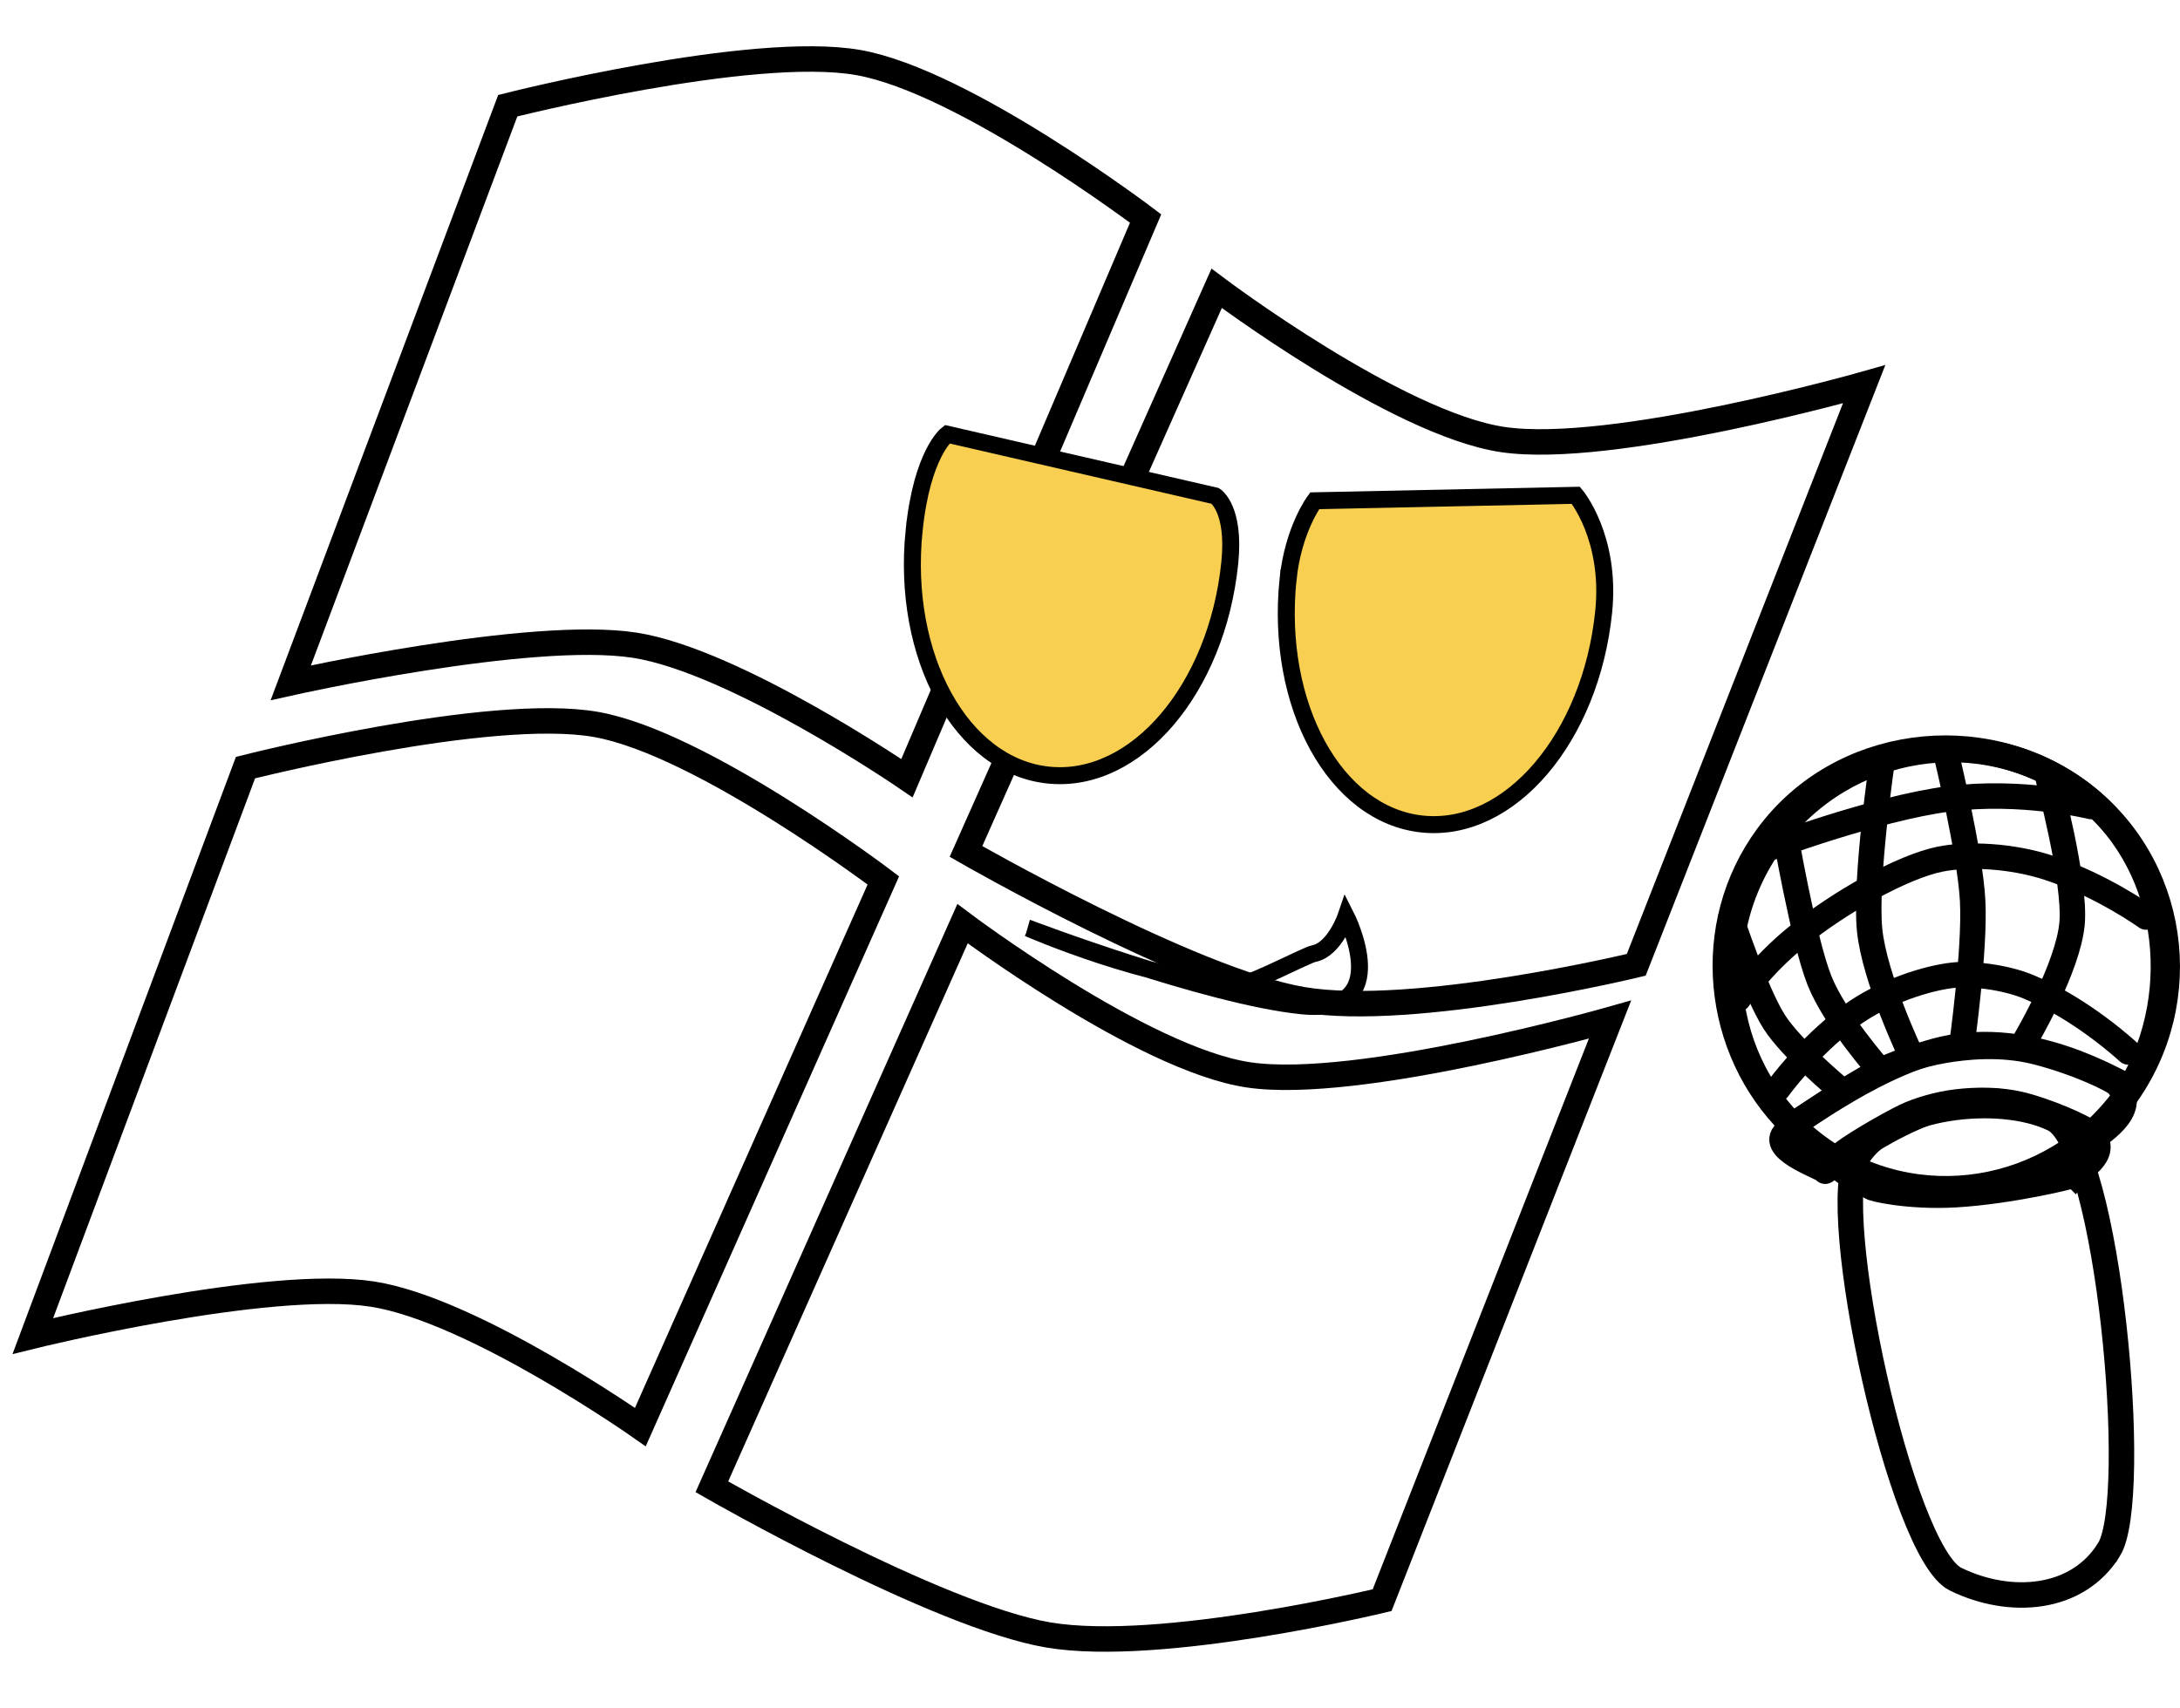<?xml version="1.0" encoding="UTF-8" standalone="no"?>
<svg
   version="1.1"
   width="128.416"
   height="100.65"
   viewBox="0,0,128.416,100.65"
   id="svg282"
   sodipodi:docname="idle2.svg"
   inkscape:version="1.1 (c68e22c387, 2021-05-23)"
   xmlns:inkscape="http://www.inkscape.org/namespaces/inkscape"
   xmlns:sodipodi="http://sodipodi.sourceforge.net/DTD/sodipodi-0.dtd"
   xmlns="http://www.w3.org/2000/svg"
   xmlns:svg="http://www.w3.org/2000/svg">
  <defs
     id="defs286" />
  <sodipodi:namedview
     id="namedview284"
     pagecolor="#505050"
     bordercolor="#ffffff"
     borderopacity="1"
     inkscape:pageshadow="0"
     inkscape:pageopacity="0"
     inkscape:pagecheckerboard="1"
     showgrid="false"
     inkscape:zoom="8.1868149"
     inkscape:cx="64.249651"
     inkscape:cy="50.324821"
     inkscape:window-width="1278"
     inkscape:window-height="1000"
     inkscape:window-x="-7"
     inkscape:window-y="0"
     inkscape:window-maximized="0"
     inkscape:current-layer="svg282" />
  <g
     transform="translate(-212.566,-85.47)"
     id="g280"
     style="fill:#000000;fill-opacity:0">
    <g
       data-paper-data="{&quot;isPaintingLayer&quot;:true}"
       fill-rule="nonzero"
       stroke-miterlimit="10"
       stroke-dasharray=""
       stroke-dashoffset="0"
       style="mix-blend-mode:normal;fill:#000000;fill-opacity:0"
       id="g278">
      <g
         stroke-width="1"
         id="g34"
         style="fill:#000000;fill-opacity:0">
        <g
           id="g30"
           style="fill:#000000;fill-opacity:0">
          <g
             id="g12"
             style="fill:#000000;fill-opacity:0">
            <path
               d=""
               fill="#c38f4e"
               stroke="none"
               stroke-linecap="butt"
               stroke-linejoin="miter"
               id="path2"
               style="fill:#000000;fill-opacity:0" />
            <path
               d=""
               fill="none"
               stroke="#000000"
               stroke-linecap="round"
               stroke-linejoin="round"
               id="path4"
               style="fill:#000000;fill-opacity:0" />
            <path
               d=""
               fill="none"
               stroke="#000000"
               stroke-linecap="round"
               stroke-linejoin="round"
               id="path6"
               style="fill:#000000;fill-opacity:0" />
            <path
               d=""
               fill="none"
               stroke="#000000"
               stroke-linecap="round"
               stroke-linejoin="round"
               id="path8"
               style="fill:#000000;fill-opacity:0" />
            <path
               d=""
               fill="none"
               stroke="#000000"
               stroke-linecap="round"
               stroke-linejoin="round"
               id="path10"
               style="fill:#000000;fill-opacity:0" />
          </g>
          <g
             stroke-linejoin="miter"
             id="g20"
             style="fill:#000000;fill-opacity:0">
            <path
               d=""
               fill="#c38f4e"
               stroke="none"
               stroke-linecap="butt"
               id="path14"
               style="fill:#000000;fill-opacity:0" />
            <path
               d=""
               fill="none"
               stroke="#000000"
               stroke-linecap="round"
               id="path16"
               style="fill:#000000;fill-opacity:0" />
            <path
               d=""
               fill="none"
               stroke="#000000"
               stroke-linecap="round"
               id="path18"
               style="fill:#000000;fill-opacity:0" />
          </g>
          <g
             stroke-linejoin="miter"
             id="g28"
             style="fill:#000000;fill-opacity:0">
            <path
               d=""
               fill="#c38f4e"
               stroke="none"
               stroke-linecap="butt"
               id="path22"
               style="fill:#000000;fill-opacity:0" />
            <path
               d=""
               fill="none"
               stroke="#000000"
               stroke-linecap="round"
               id="path24"
               style="fill:#000000;fill-opacity:0" />
            <path
               d=""
               fill="none"
               stroke="#000000"
               stroke-linecap="round"
               id="path26"
               style="fill:#000000;fill-opacity:0" />
          </g>
        </g>
        <path
           d=""
           fill="#2c96ff"
           stroke="#000000"
           stroke-linecap="round"
           stroke-linejoin="round"
           id="path32"
           style="fill:#000000;fill-opacity:0" />
      </g>
      <path
         d=""
         fill="#c38f4e"
         stroke="#000000"
         stroke-width="1"
         stroke-linecap="butt"
         stroke-linejoin="miter"
         id="path36"
         style="fill:#000000;fill-opacity:0" />
      <path
         d=""
         fill="#c38f4e"
         stroke="#000000"
         stroke-width="1"
         stroke-linecap="round"
         stroke-linejoin="miter"
         id="path38"
         style="fill:#000000;fill-opacity:0" />
      <g
         stroke-width="1"
         id="g104"
         style="fill:#000000;fill-opacity:0">
        <g
           stroke-linejoin="miter"
           id="g60"
           style="fill:#000000;fill-opacity:0">
          <g
             id="g44"
             style="fill:#000000;fill-opacity:0">
            <path
               d=""
               fill="#c38f4e"
               stroke="none"
               stroke-linecap="butt"
               id="path40"
               style="fill:#000000;fill-opacity:0" />
            <path
               d=""
               fill="none"
               stroke="#000000"
               stroke-linecap="round"
               id="path42"
               style="fill:#000000;fill-opacity:0" />
          </g>
          <g
             id="g52"
             style="fill:#000000;fill-opacity:0">
            <path
               d=""
               fill="#c38f4e"
               stroke="none"
               stroke-linecap="butt"
               id="path46"
               style="fill:#000000;fill-opacity:0" />
            <path
               d=""
               fill="none"
               stroke="#000000"
               stroke-linecap="round"
               id="path48"
               style="fill:#000000;fill-opacity:0" />
            <path
               d=""
               fill="none"
               stroke="#000000"
               stroke-linecap="round"
               id="path50"
               style="fill:#000000;fill-opacity:0" />
          </g>
          <g
             id="g58"
             style="fill:#000000;fill-opacity:0">
            <path
               d=""
               fill="#c38f4e"
               stroke="none"
               stroke-linecap="butt"
               id="path54"
               style="fill:#000000;fill-opacity:0" />
            <path
               d=""
               fill="none"
               stroke="#000000"
               stroke-linecap="round"
               id="path56"
               style="fill:#000000;fill-opacity:0" />
          </g>
        </g>
        <path
           d=""
           fill="#ccd8ff"
           stroke="#000000"
           stroke-linecap="round"
           stroke-linejoin="miter"
           id="path62"
           style="fill:#000000;fill-opacity:0" />
        <path
           d=""
           fill="#333333"
           stroke="#000000"
           stroke-linecap="round"
           stroke-linejoin="miter"
           id="path64"
           style="fill:#000000;fill-opacity:0" />
        <g
           id="g102"
           style="fill:#000000;fill-opacity:0">
          <path
             d=""
             fill="#ba0000"
             stroke="#000000"
             stroke-linecap="round"
             stroke-linejoin="miter"
             id="path66"
             style="fill:#000000;fill-opacity:0" />
          <path
             d=""
             fill="#7a0000"
             stroke="#000000"
             stroke-linecap="round"
             stroke-linejoin="miter"
             id="path68"
             style="fill:#000000;fill-opacity:0" />
          <path
             d=""
             fill="#7a0000"
             stroke="#000000"
             stroke-linecap="round"
             stroke-linejoin="miter"
             id="path70"
             style="fill:#000000;fill-opacity:0" />
          <path
             d=""
             fill="#ffffff"
             stroke="#000000"
             stroke-linecap="round"
             stroke-linejoin="round"
             id="path72"
             style="fill:#000000;fill-opacity:0" />
          <path
             d=""
             fill="#ffffff"
             stroke="#000000"
             stroke-linecap="round"
             stroke-linejoin="round"
             id="path74"
             style="fill:#000000;fill-opacity:0" />
          <path
             d=""
             fill="#ffffff"
             stroke="#000000"
             stroke-linecap="round"
             stroke-linejoin="round"
             id="path76"
             style="fill:#000000;fill-opacity:0" />
          <g
             stroke-linecap="butt"
             stroke-linejoin="miter"
             id="g100"
             style="fill:#000000;fill-opacity:0">
            <g
               fill="#000000"
               stroke="none"
               id="g90"
               style="fill:#000000;fill-opacity:0">
              <path
                 d=""
                 id="path78"
                 style="fill:#000000;fill-opacity:0" />
              <path
                 d=""
                 id="path80"
                 style="fill:#000000;fill-opacity:0" />
              <path
                 d=""
                 id="path82"
                 style="fill:#000000;fill-opacity:0" />
              <path
                 d=""
                 id="path84"
                 style="fill:#000000;fill-opacity:0" />
              <path
                 d=""
                 id="path86"
                 style="fill:#000000;fill-opacity:0" />
              <path
                 d=""
                 id="path88"
                 style="fill:#000000;fill-opacity:0" />
            </g>
            <g
               fill="none"
               stroke="#ffffff"
               id="g98"
               style="fill:#000000;fill-opacity:0">
              <path
                 d=""
                 id="path92"
                 style="fill:#000000;fill-opacity:0" />
              <path
                 d=""
                 id="path94"
                 style="fill:#000000;fill-opacity:0" />
              <path
                 d=""
                 id="path96"
                 style="fill:#000000;fill-opacity:0" />
            </g>
          </g>
        </g>
      </g>
      <g
         stroke-width="1"
         id="g170"
         style="fill:#000000;fill-opacity:0">
        <g
           stroke-linejoin="miter"
           id="g126"
           style="fill:#000000;fill-opacity:0">
          <g
             id="g110"
             style="fill:#000000;fill-opacity:0">
            <path
               d=""
               fill="#c38f4e"
               stroke="none"
               stroke-linecap="butt"
               id="path106"
               style="fill:#000000;fill-opacity:0" />
            <path
               d=""
               fill="none"
               stroke="#000000"
               stroke-linecap="round"
               id="path108"
               style="fill:#000000;fill-opacity:0" />
          </g>
          <g
             id="g118"
             style="fill:#000000;fill-opacity:0">
            <path
               d=""
               fill="#c38f4e"
               stroke="none"
               stroke-linecap="butt"
               id="path112"
               style="fill:#000000;fill-opacity:0" />
            <path
               d=""
               fill="none"
               stroke="#000000"
               stroke-linecap="round"
               id="path114"
               style="fill:#000000;fill-opacity:0" />
            <path
               d=""
               fill="none"
               stroke="#000000"
               stroke-linecap="round"
               id="path116"
               style="fill:#000000;fill-opacity:0" />
          </g>
          <g
             id="g124"
             style="fill:#000000;fill-opacity:0">
            <path
               d=""
               fill="#c38f4e"
               stroke="none"
               stroke-linecap="butt"
               id="path120"
               style="fill:#000000;fill-opacity:0" />
            <path
               d=""
               fill="none"
               stroke="#000000"
               stroke-linecap="round"
               id="path122"
               style="fill:#000000;fill-opacity:0" />
          </g>
        </g>
        <path
           d=""
           fill="#ccd8ff"
           stroke="#000000"
           stroke-linecap="round"
           stroke-linejoin="miter"
           id="path128"
           style="fill:#000000;fill-opacity:0" />
        <path
           d=""
           fill="#333333"
           stroke="#000000"
           stroke-linecap="round"
           stroke-linejoin="miter"
           id="path130"
           style="fill:#000000;fill-opacity:0" />
        <g
           id="g168"
           style="fill:#000000;fill-opacity:0">
          <path
             d=""
             fill="#ba0000"
             stroke="#000000"
             stroke-linecap="round"
             stroke-linejoin="miter"
             id="path132"
             style="fill:#000000;fill-opacity:0" />
          <path
             d=""
             fill="#7a0000"
             stroke="#000000"
             stroke-linecap="round"
             stroke-linejoin="miter"
             id="path134"
             style="fill:#000000;fill-opacity:0" />
          <path
             d=""
             fill="#7a0000"
             stroke="#000000"
             stroke-linecap="round"
             stroke-linejoin="miter"
             id="path136"
             style="fill:#000000;fill-opacity:0" />
          <path
             d=""
             fill="#ffffff"
             stroke="#000000"
             stroke-linecap="round"
             stroke-linejoin="round"
             id="path138"
             style="fill:#000000;fill-opacity:0" />
          <path
             d=""
             fill="#ffffff"
             stroke="#000000"
             stroke-linecap="round"
             stroke-linejoin="round"
             id="path140"
             style="fill:#000000;fill-opacity:0" />
          <path
             d=""
             fill="#ffffff"
             stroke="#000000"
             stroke-linecap="round"
             stroke-linejoin="round"
             id="path142"
             style="fill:#000000;fill-opacity:0" />
          <g
             stroke-linecap="butt"
             stroke-linejoin="miter"
             id="g166"
             style="fill:#000000;fill-opacity:0">
            <g
               fill="#000000"
               stroke="none"
               id="g156"
               style="fill:#000000;fill-opacity:0">
              <path
                 d=""
                 id="path144"
                 style="fill:#000000;fill-opacity:0" />
              <path
                 d=""
                 id="path146"
                 style="fill:#000000;fill-opacity:0" />
              <path
                 d=""
                 id="path148"
                 style="fill:#000000;fill-opacity:0" />
              <path
                 d=""
                 id="path150"
                 style="fill:#000000;fill-opacity:0" />
              <path
                 d=""
                 id="path152"
                 style="fill:#000000;fill-opacity:0" />
              <path
                 d=""
                 id="path154"
                 style="fill:#000000;fill-opacity:0" />
            </g>
            <g
               fill="none"
               stroke="#ffffff"
               id="g164"
               style="fill:#000000;fill-opacity:0">
              <path
                 d=""
                 id="path158"
                 style="fill:#000000;fill-opacity:0" />
              <path
                 d=""
                 id="path160"
                 style="fill:#000000;fill-opacity:0" />
              <path
                 d=""
                 id="path162"
                 style="fill:#000000;fill-opacity:0" />
            </g>
          </g>
        </g>
      </g>
      <g
         stroke="#000000"
         stroke-width="1"
         id="g190"
         style="fill:#000000;fill-opacity:0">
        <path
           d=""
           fill="#78c2ff"
           stroke-linecap="round"
           stroke-linejoin="round"
           id="path172"
           style="fill:#000000;fill-opacity:0" />
        <path
           d=""
           fill="#2c96ff"
           stroke-linecap="round"
           stroke-linejoin="round"
           id="path174"
           style="fill:#000000;fill-opacity:0" />
        <path
           d=""
           fill="#2c96ff"
           stroke-linecap="round"
           stroke-linejoin="round"
           id="path176"
           style="fill:#000000;fill-opacity:0" />
        <path
           d=""
           fill="none"
           stroke-linecap="round"
           stroke-linejoin="miter"
           id="path178"
           style="fill:#000000;fill-opacity:0" />
        <path
           d=""
           fill="none"
           stroke-linecap="butt"
           stroke-linejoin="miter"
           id="path180"
           style="fill:#000000;fill-opacity:0" />
        <path
           d=""
           fill="none"
           stroke-linecap="butt"
           stroke-linejoin="miter"
           id="path182"
           style="fill:#000000;fill-opacity:0" />
        <path
           d=""
           fill="none"
           stroke-linecap="butt"
           stroke-linejoin="miter"
           id="path184"
           style="fill:#000000;fill-opacity:0" />
        <path
           d=""
           fill="none"
           stroke-linecap="butt"
           stroke-linejoin="miter"
           id="path186"
           style="fill:#000000;fill-opacity:0" />
        <path
           d=""
           fill="none"
           stroke-linecap="butt"
           stroke-linejoin="miter"
           id="path188"
           style="fill:#000000;fill-opacity:0" />
      </g>
      <g
         stroke-width="1"
         id="g224"
         style="fill:#000000;fill-opacity:0">
        <g
           stroke-linecap="butt"
           stroke-linejoin="miter"
           id="g204"
           style="fill:#000000;fill-opacity:0">
          <path
             d=""
             fill="#c38f4e"
             stroke="none"
             id="path192"
             style="fill:#000000;fill-opacity:0" />
          <g
             fill="none"
             stroke="#000000"
             id="g202"
             style="fill:#000000;fill-opacity:0">
            <path
               d=""
               id="path194"
               style="fill:#000000;fill-opacity:0" />
            <path
               d=""
               id="path196"
               style="fill:#000000;fill-opacity:0" />
            <path
               d=""
               id="path198"
               style="fill:#000000;fill-opacity:0" />
            <path
               d=""
               id="path200"
               style="fill:#000000;fill-opacity:0" />
          </g>
        </g>
        <g
           stroke-linejoin="miter"
           id="g212"
           style="fill:#000000;fill-opacity:0">
          <path
             d=""
             fill="#c38f4e"
             stroke="none"
             stroke-linecap="butt"
             id="path206"
             style="fill:#000000;fill-opacity:0" />
          <path
             d=""
             fill="none"
             stroke="#000000"
             stroke-linecap="round"
             id="path208"
             style="fill:#000000;fill-opacity:0" />
          <path
             d=""
             fill="none"
             stroke="#000000"
             stroke-linecap="round"
             id="path210"
             style="fill:#000000;fill-opacity:0" />
        </g>
        <g
           stroke-linejoin="miter"
           id="g220"
           style="fill:#000000;fill-opacity:0">
          <path
             d=""
             fill="#c38f4e"
             stroke="none"
             stroke-linecap="butt"
             id="path214"
             style="fill:#000000;fill-opacity:0" />
          <path
             d=""
             fill="none"
             stroke="#000000"
             stroke-linecap="round"
             id="path216"
             style="fill:#000000;fill-opacity:0" />
          <path
             d=""
             fill="none"
             stroke="#000000"
             stroke-linecap="round"
             id="path218"
             style="fill:#000000;fill-opacity:0" />
        </g>
        <path
           d=""
           fill="#2c96ff"
           stroke="#000000"
           stroke-linecap="round"
           stroke-linejoin="round"
           id="path222"
           style="fill:#000000;fill-opacity:0" />
      </g>
      <path
         d="M337.683,150.168c-4.249,5.782 -12.325,7.066 -18.038,2.868c-5.713,-4.198 -6.9,-12.289 -2.651,-18.071c4.249,-5.782 12.325,-7.066 18.038,-2.868c5.713,4.198 6.9,12.289 2.651,18.071z"
         fill="#465e85"
         stroke="#000000"
         stroke-width="1.5"
         stroke-linecap="butt"
         stroke-linejoin="miter"
         id="path226"
         style="fill:#000000;fill-opacity:0" />
      <path
         d="M334.759,154.686c-0.064,0.087 -3.83,0.984 -6.995,1.169c-2.799,0.163 -5.048,-0.375 -4.988,-0.457c0.067,-0.092 -2.511,-1.015 -1.952,-1.711c0.428,-0.533 3.17,-2.069 3.981,-2.456c0.747,-0.356 1.919,-0.712 3.062,-0.844c0.91,-0.105 2.546,-0.208 4.198,0.28c1.925,0.568 3.598,1.428 3.766,1.626c1.061,1.25 -0.879,2.132 -1.071,2.394z"
         fill="#0d1522"
         stroke="#000000"
         stroke-width="1.5"
         stroke-linecap="butt"
         stroke-linejoin="miter"
         id="path228"
         style="fill:#000000;fill-opacity:0" />
      <path
         d="M326.685,137.057c-0.135,0.629 -0.898,0.996 -1.703,0.82c-0.805,-0.176 -1.349,-0.828 -1.214,-1.457c0.135,-0.629 0.898,-0.996 1.703,-0.82c0.805,0.176 1.349,0.828 1.214,1.457z"
         fill="#6283b8"
         stroke="none"
         stroke-width="1.5"
         stroke-linecap="butt"
         stroke-linejoin="miter"
         id="path230"
         style="fill:#000000;fill-opacity:0" />
      <path
         d="M324.809,133.505c-0.069,0.774 -0.97,1.323 -2.014,1.226c-1.044,-0.097 -1.834,-0.802 -1.766,-1.576c0.069,-0.774 0.97,-1.323 2.014,-1.226c1.044,0.097 1.834,0.802 1.766,1.576z"
         fill="#6283b8"
         stroke="none"
         stroke-width="1.5"
         stroke-linecap="butt"
         stroke-linejoin="miter"
         id="path232"
         style="fill:#000000;fill-opacity:0" />
      <path
         d="M314.779,146.035c0,0 -1.14,-3.289 -0.918,-5.016c0.218,-1.698 2.24,-5.259 2.24,-5.259c0,0 5.267,4.282 8.429,6.142c3.564,2.096 11.894,5.809 11.894,5.809c0,0 0.215,1.214 -0.64,1.426c-2.651,0.655 -17.359,3.02 -17.359,3.02z"
         fill="#313243"
         stroke="none"
         stroke-width="1.5"
         stroke-linecap="butt"
         stroke-linejoin="miter"
         id="path234"
         style="fill:#000000;fill-opacity:0" />
      <path
         d="M327.215,129.927c0,0 1.403,5.768 1.553,8.616c0.152,2.882 -0.649,8.573 -0.649,8.573"
         fill="none"
         stroke="#000000"
         stroke-width="1.5"
         stroke-linecap="round"
         stroke-linejoin="miter"
         id="path236"
         style="fill:#000000;fill-opacity:0" />
      <path
         d="M325.171,147.704c0,0 -2.193,-4.576 -2.474,-7.463c-0.289,-2.962 0.761,-10.091 0.761,-10.091"
         fill="none"
         stroke="#000000"
         stroke-width="1.5"
         stroke-linecap="round"
         stroke-linejoin="miter"
         id="path238"
         style="fill:#000000;fill-opacity:0" />
      <path
         d="M336.804,176.756c-1.857,3.018 -5.833,3.32 -9.044,1.75c-3.211,-1.571 -7.616,-21.876 -5.758,-24.894c1.857,-3.018 8.335,-3.78 11.546,-2.21c3.211,1.571 5.114,22.336 3.257,25.354z"
         fill="#465e85"
         stroke="#000000"
         stroke-width="1.5"
         stroke-linecap="butt"
         stroke-linejoin="miter"
         id="path240"
         style="fill:#000000;fill-opacity:0" />
      <path
         d="M323.275,148.491c0,0 -2.633,-2.978 -3.536,-5.269c-0.961,-2.438 -2.067,-8.947 -2.067,-8.947"
         fill="none"
         stroke="#000000"
         stroke-width="1.5"
         stroke-linecap="round"
         stroke-linejoin="miter"
         id="path242"
         style="fill:#000000;fill-opacity:0" />
      <path
         d="M320.973,149.668c0,0 -2.859,-2.37 -3.895,-3.998c-1.109,-1.742 -2.554,-6.134 -2.554,-6.134"
         fill="none"
         stroke="#000000"
         stroke-width="1.5"
         stroke-linecap="round"
         stroke-linejoin="miter"
         id="path244"
         style="fill:#000000;fill-opacity:0" />
      <path
         d="M317.303,149.61c0,0 1.808,-2.501 4.224,-4.261c2.045,-1.49 4.595,-2.268 6.129,-2.429c1.066,-0.112 3.014,0.114 4.395,0.685c3.185,1.316 5.887,3.841 5.887,3.841"
         fill="none"
         stroke="#000000"
         stroke-width="1.5"
         stroke-linecap="round"
         stroke-linejoin="miter"
         id="path246"
         style="fill:#000000;fill-opacity:0" />
      <path
         d="M314.956,144.328c0,0 1.302,-1.918 3.406,-3.632c2.609,-2.125 6.301,-4.17 8.496,-4.611c1.64,-0.33 4.219,-0.203 6.38,0.506c3.167,1.04 5.75,2.905 5.75,2.905"
         fill="none"
         stroke="#000000"
         stroke-width="1.5"
         stroke-linecap="round"
         stroke-linejoin="miter"
         id="path248"
         style="fill:#000000;fill-opacity:0" />
      <path
         d="M316.663,135.485c0,0 6.361,-2.382 10.669,-2.946c4.308,-0.564 8.416,0.447 8.416,0.447"
         fill="none"
         stroke="#000000"
         stroke-width="1.5"
         stroke-linecap="round"
         stroke-linejoin="miter"
         id="path250"
         style="fill:#000000;fill-opacity:0" />
      <path
         d="M335.769,152.678c-0.168,0.229 -2.444,-2.399 -6.444,-2.357c-4.26,0.045 -9.421,4.386 -9.241,4.142c0.094,-0.128 -3.207,-1.195 -2.429,-2.172c0.595,-0.748 4.279,-3.008 5.363,-3.585c1,-0.532 2.553,-1.093 4.053,-1.348c1.195,-0.204 3.337,-0.456 5.458,0.088c2.473,0.634 4.596,1.676 4.802,1.932c1.299,1.611 -1.294,2.935 -1.563,3.301z"
         fill="#465e85"
         stroke="#000000"
         stroke-width="1.5"
         stroke-linecap="butt"
         stroke-linejoin="miter"
         id="path252"
         style="fill:#000000;fill-opacity:0" />
      <path
         d="M318.067,151.707c-4.459,-4.411 -5.253,-11.705 -1.384,-16.971c4.249,-5.782 12.636,-6.837 18.349,-2.639c5.359,3.938 6.407,11.748 3.05,17.418c-0.12,0.203 -4.82,-3.129 -10.168,-2.399c-4.523,0.617 -9.646,4.789 -9.847,4.591z"
         fill="none"
         stroke="#000000"
         stroke-width="1.5"
         stroke-linecap="butt"
         stroke-linejoin="miter"
         id="path254"
         style="fill:#000000;fill-opacity:0" />
      <path
         d="M333.227,131.362c0,0 1.613,5.999 1.398,8.499c-0.224,2.604 -2.718,6.826 -2.718,6.826"
         fill="none"
         stroke="#000000"
         stroke-width="1.5"
         stroke-linecap="round"
         stroke-linejoin="miter"
         id="path256"
         style="fill:#000000;fill-opacity:0" />
      <path
         d="M324.05,150.478c0.108,0.48 -0.335,0.989 -0.99,1.137c-0.655,0.148 -1.273,-0.122 -1.382,-0.602c-0.108,-0.48 0.335,-0.989 0.99,-1.137c0.655,-0.148 1.273,0.122 1.382,0.602z"
         fill="#6283b8"
         stroke="none"
         stroke-width="1.5"
         stroke-linecap="butt"
         stroke-linejoin="miter"
         id="path258"
         style="fill:#000000;fill-opacity:0" />
      <path
         d="M328.221,148.757c0.365,0.424 0.014,0.923 -0.785,1.115c-0.799,0.192 -1.742,0.003 -2.107,-0.421c-0.365,-0.424 -0.014,-0.923 0.785,-1.115c0.799,-0.192 1.742,-0.003 2.107,0.421z"
         fill="#6283b8"
         stroke="none"
         stroke-width="1.5"
         stroke-linecap="butt"
         stroke-linejoin="miter"
         id="path260"
         style="fill:#000000;fill-opacity:0" />
      <path
         d="M242.476,91.698c0,0 14.381,-3.652 20.656,-2.542c6.249,1.105 16.918,9.188 16.918,9.188l-14.058,32.973c0,0 -10.088,-6.913 -16.038,-7.834c-6.142,-0.952 -20.258,2.211 -20.258,2.211z"
         fill="none"
         stroke="#000000"
         stroke-width="1.5"
         stroke-linecap="round"
         stroke-linejoin="miter"
         id="path264"
         style="fill:#000000;fill-opacity:0" />
      <path
         d="M308.951,142.313c0,0 -13.065,3.165 -19.66,2.05c-6.566,-1.111 -19.823,-8.729 -19.823,-8.729l14.766,-33.175c0,0 10.601,7.981 16.854,8.907c6.454,0.956 21.286,-3.257 21.286,-3.257z"
         fill="none"
         stroke="#000000"
         stroke-width="1.5"
         stroke-linecap="round"
         stroke-linejoin="miter"
         id="path266"
         style="fill:#000000;fill-opacity:0" />
      <path
         d="M266.414,116.727c0.465,-4.55 1.946,-5.675 1.946,-5.675l15.79,3.634c0,0 1.186,0.736 0.858,3.943c-0.76,7.432 -5.539,13.031 -10.674,12.506c-5.135,-0.525 -8.681,-6.976 -7.921,-14.408z"
         fill="#ffffff"
         stroke="#000000"
         stroke-width="1"
         stroke-linecap="butt"
         stroke-linejoin="miter"
         id="path268"
         style="fill:#f9cf51;fill-opacity:1" />
      <path
         d="M288.439,119.611c0.302,-2.949 1.569,-4.638 1.569,-4.638l15.387,-0.322c0,0 2.086,2.483 1.638,6.862c-0.76,7.432 -5.539,13.031 -10.674,12.506c-5.135,-0.525 -8.681,-6.976 -7.921,-14.408z"
         fill="#ffffff"
         stroke="#000000"
         stroke-width="1"
         stroke-linecap="butt"
         stroke-linejoin="miter"
         id="path270"
         style="fill:#f9cf51;fill-opacity:1" />
      <path
         d="M273.136,140.153c0,0 7.212,3.154 12.537,3.318c0.748,-0.104 3.865,-1.739 4.282,-1.818c1.231,-0.234 1.904,-2.21 1.904,-2.21c0,0 2.975,5.855 -2.613,5.283c-5.588,-0.572 -16.111,-4.573 -16.111,-4.573z"
         fill="#ffffff"
         stroke="#000000"
         stroke-width="1"
         stroke-linecap="butt"
         stroke-linejoin="miter"
         id="path272"
         style="fill:#000000;fill-opacity:0" />
      <path
         d="M227.027,130.694c0,0 14.381,-3.652 20.656,-2.542c6.249,1.105 16.918,9.188 16.918,9.188l-14.314,32.206c0,0 -9.832,-6.913 -15.782,-7.834c-6.142,-0.952 -20.003,2.467 -20.003,2.467z"
         fill="none"
         stroke="#000000"
         stroke-width="1.5"
         stroke-linecap="round"
         stroke-linejoin="miter"
         id="path274"
         style="fill:#000000;fill-opacity:0" />
      <path
         d="M293.982,179.744c0,0 -13.065,3.165 -19.66,2.05c-6.566,-1.111 -19.823,-8.729 -19.823,-8.729l14.766,-33.175c0,0 10.601,7.981 16.854,8.907c6.454,0.956 21.286,-3.257 21.286,-3.257z"
         fill="none"
         stroke="#000000"
         stroke-width="1.5"
         stroke-linecap="round"
         stroke-linejoin="miter"
         id="path276"
         style="fill:#000000;fill-opacity:0" />
    </g>
  </g>
</svg>
